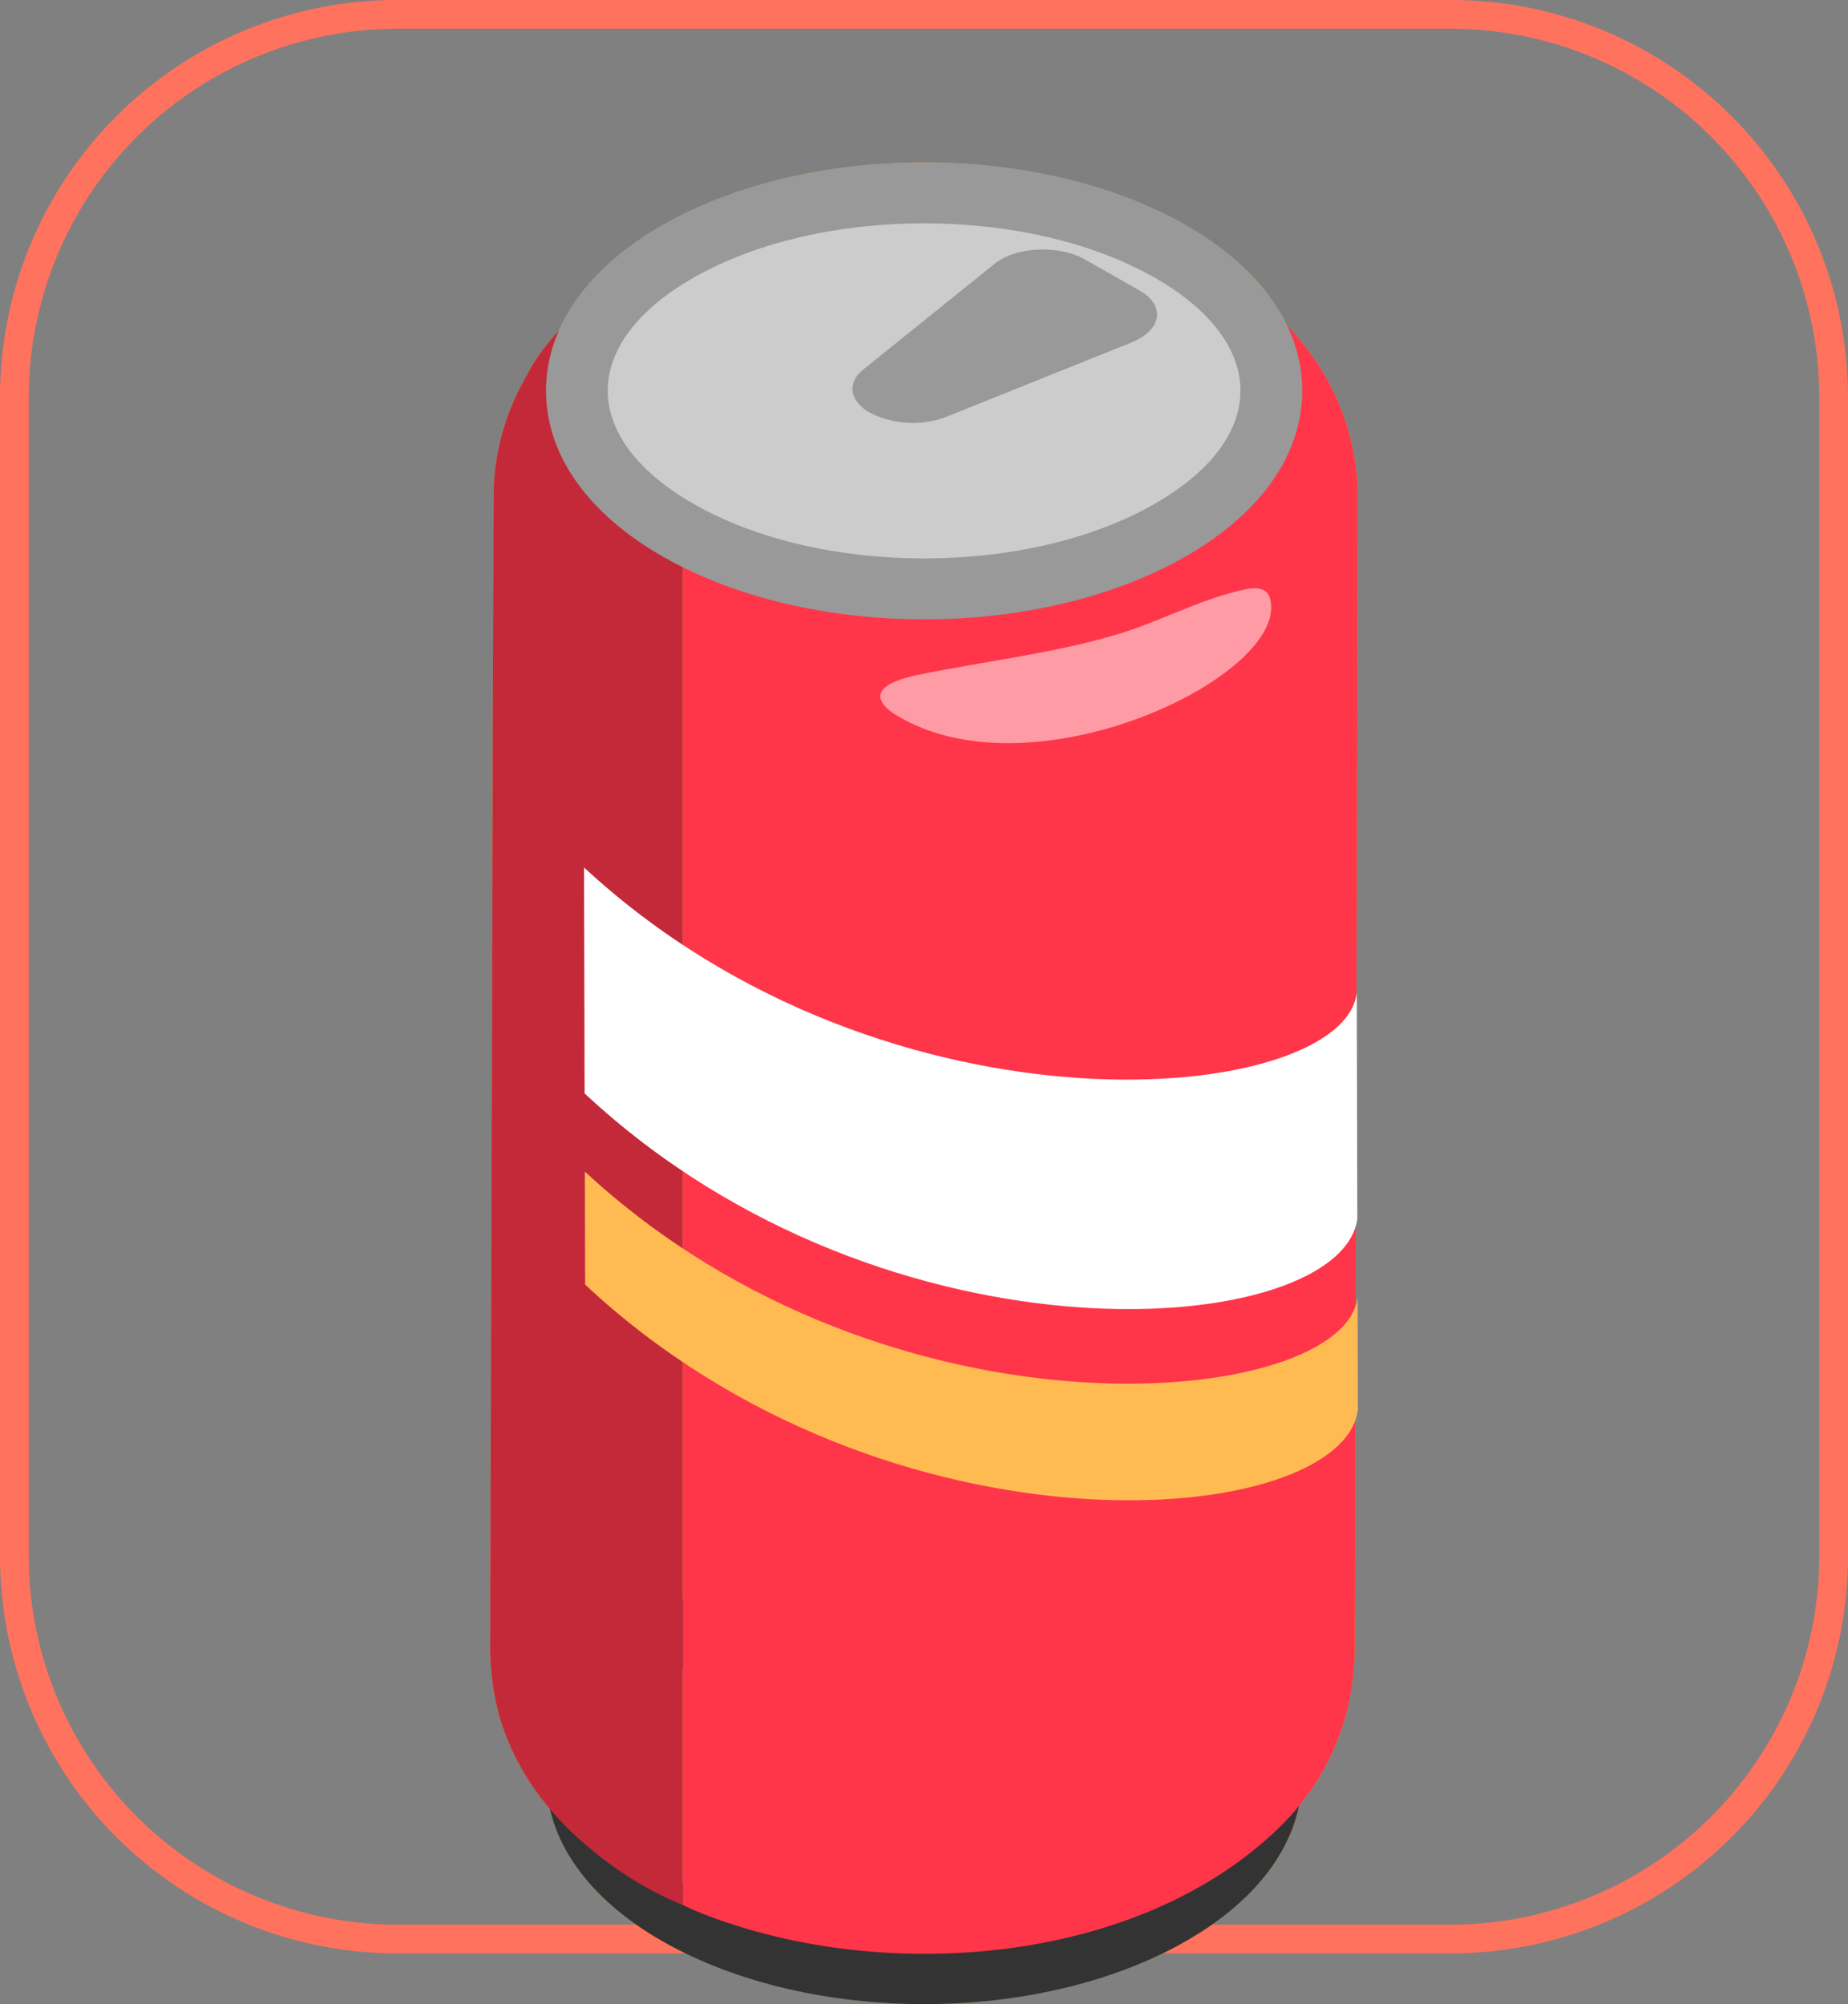 <svg xmlns="http://www.w3.org/2000/svg" xmlns:xlink="http://www.w3.org/1999/xlink" width="193" height="209.31" viewBox="0 0 193 209.31">
  <rect x="0" y="0" width="193" height="209.31" fill="#808080" stroke="none"/>
  <defs>
    <clipPath id="clip-path">
      <rect id="Rectángulo_401243" data-name="Rectángulo 401243" width="90.621" height="192.348" fill="none"/>
    </clipPath>
    <clipPath id="clip-path-2">
      <rect id="Rectángulo_401242" data-name="Rectángulo 401242" width="90.621" height="192.35" fill="none"/>
    </clipPath>
    <clipPath id="clip-path-3">
      <rect id="Rectángulo_401241" data-name="Rectángulo 401241" width="40.828" height="16.184" fill="none"/>
    </clipPath>
    <clipPath id="clip-path-4">
      <rect id="Rectángulo_401240" data-name="Rectángulo 401240" width="40.827" height="16.182" fill="none"/>
    </clipPath>
  </defs>
  <g id="Grupo_1100052" data-name="Grupo 1100052" transform="translate(-703.5 -7722.039)">
    <path id="Rectángulo_401238" data-name="Rectángulo 401238" d="M40-1.5H150A41.467,41.467,0,0,1,191.5,40V161A41.467,41.467,0,0,1,150,202.5H40A41.467,41.467,0,0,1-1.5,161V40A41.467,41.467,0,0,1,40-1.5Zm110,201A38.544,38.544,0,0,0,188.5,161V40A38.544,38.544,0,0,0,150,1.5H40A38.544,38.544,0,0,0,1.5,40V161A38.544,38.544,0,0,0,40,199.5Z" transform="translate(705 7723.539)" fill="#ff725d"/>
    <g id="Grupo_1099251" data-name="Grupo 1099251" transform="translate(754.689 7739)">
      <g id="Grupo_1099250" data-name="Grupo 1099250" clip-path="url(#clip-path)">
        <g id="Grupo_1099249" data-name="Grupo 1099249" transform="translate(0 -0.002)">
          <g id="Grupo_1099248" data-name="Grupo 1099248" clip-path="url(#clip-path-2)">
            <path id="Trazado_873824" data-name="Trazado 873824" d="M68.32,80.5c-7.642,4.356-17.459,6.531-27.25,6.531S21.462,84.854,13.824,80.5C5.942,76.027,1.586,69.879,1.586,63.142c0-6.678,4.356-12.827,12.238-17.326,15.281-8.68,39.215-8.68,54.5,0,7.878,4.5,12.238,10.648,12.238,17.326,0,6.737-4.36,12.885-12.238,17.356M65.1,51.316C58.47,47.552,49.757,45.7,41.07,45.7c-8.713,0-17.4,1.854-24.023,5.619-5.821,3.3-9.015,7.532-9.015,11.826,0,4.353,3.194,8.562,9.015,11.885,13.25,7.532,34.8,7.532,48.05,0,5.821-3.323,9.015-7.532,9.015-11.885,0-4.294-3.194-8.529-9.015-11.826" transform="translate(4.25 105.319)" fill="#f0911d"/>
            <path id="Trazado_873825" data-name="Trazado 873825" d="M4.717,14.578a12.857,12.857,0,0,0-.865,1.531,25,25,0,0,0-3.492,12.3L.269,55.824V58.47L0,149.433a30.15,30.15,0,0,0,.361,3.97c.924,5.8,4.088,11.59,9.968,16.477a36.566,36.566,0,0,0,9.787,6V2.281C13.849,5.162,8.3,9.254,4.717,14.578" transform="translate(0 6.114)" fill="#f0911d"/>
            <path id="Trazado_873826" data-name="Trazado 873826" d="M75.723,29.32A25.123,25.123,0,0,0,71.069,17.7a32.027,32.027,0,0,0-7.73-7.561C52.057,2.548,39.282.168,25.374,1.047a56.666,56.666,0,0,0-19.906,5v173.6c.626.294,1.225.559,1.939.854,18.714,7.414,45.426,5.53,60.317-8.912a25.994,25.994,0,0,0,7.042-11.977,28.588,28.588,0,0,0,.868-6.148l.088-27.445v-2.679l.239-90.963a24.07,24.07,0,0,0-.239-3.058" transform="translate(14.651 2.343)" fill="#f0911d"/>
            <path id="Trazado_873827" data-name="Trazado 873827" d="M64.367,6.9c14.147,8.062,14.147,21.124,0,29.185-14.177,8.058-37.126,8.058-51.273,0-14.177-8.062-14.177-21.124,0-29.185,14.147-8.032,37.1-8.032,51.273,0" transform="translate(6.595 2.354)" fill="#f0911d"/>
            <path id="Trazado_873828" data-name="Trazado 873828" d="M68.32,41.192c-7.642,4.356-17.459,6.531-27.25,6.531s-19.608-2.175-27.246-6.531C5.942,36.692,1.586,30.544,1.586,23.836c0-6.678,4.356-12.827,12.238-17.326,15.281-8.68,39.215-8.68,54.5,0,7.878,4.5,12.238,10.648,12.238,17.326,0,6.708-4.36,12.856-12.238,17.356M65.1,12.01C58.47,8.246,49.757,6.362,41.07,6.362c-8.713,0-17.4,1.884-24.023,5.648-5.821,3.293-9.015,7.5-9.015,11.826,0,4.353,3.194,8.533,9.015,11.855,13.25,7.561,34.8,7.561,48.05,0,5.821-3.323,9.015-7.5,9.015-11.855,0-4.323-3.194-8.533-9.015-11.826" transform="translate(4.25 0.001)" fill="#f0911d"/>
            <path id="Trazado_873829" data-name="Trazado 873829" d="M39.456,12.167,20.117,19.934a9.919,9.919,0,0,1-8-.412c-2.149-1.207-2.447-3.12-.688-4.529L25.1,3.987c2.211-1.821,6.748-2.027,9.464-.471l5.7,3.238c2.745,1.56,2.329,4.117-.806,5.412" transform="translate(27.558 6.626)" fill="#f0911d"/>
            <path id="Trazado_873830" data-name="Trazado 873830" d="M68.32,80.5c-7.642,4.356-17.459,6.531-27.25,6.531S21.462,84.854,13.824,80.5C5.942,76.027,1.586,69.879,1.586,63.142c0-6.678,4.356-12.827,12.238-17.326,15.281-8.68,39.215-8.68,54.5,0,7.878,4.5,12.238,10.648,12.238,17.326,0,6.737-4.36,12.885-12.238,17.356M65.1,51.316C58.47,47.552,49.757,45.7,41.07,45.7c-8.713,0-17.4,1.854-24.023,5.619-5.821,3.3-9.015,7.532-9.015,11.826,0,4.353,3.194,8.562,9.015,11.885,13.25,7.532,34.8,7.532,48.05,0,5.821-3.323,9.015-7.532,9.015-11.885,0-4.294-3.194-8.529-9.015-11.826" transform="translate(4.25 105.319)" fill="#333"/>
            <path id="Trazado_873831" data-name="Trazado 873831" d="M4.717,14.578a12.857,12.857,0,0,0-.865,1.531,25,25,0,0,0-3.492,12.3L.269,55.824V58.47L0,149.433a30.15,30.15,0,0,0,.361,3.97c.924,5.8,4.088,11.59,9.968,16.477a36.566,36.566,0,0,0,9.787,6V2.281C13.849,5.162,8.3,9.254,4.717,14.578" transform="translate(0 6.114)" fill="#c42939"/>
            <path id="Trazado_873832" data-name="Trazado 873832" d="M75.723,29.32A25.123,25.123,0,0,0,71.069,17.7a32.027,32.027,0,0,0-7.73-7.561C52.057,2.548,39.282.168,25.374,1.047a56.666,56.666,0,0,0-19.906,5v173.6c.626.294,1.225.559,1.939.854,18.714,7.414,45.426,5.53,60.317-8.912a25.994,25.994,0,0,0,7.042-11.977,28.588,28.588,0,0,0,.868-6.148l.088-27.445v-2.679l.239-90.963a24.07,24.07,0,0,0-.239-3.058" transform="translate(14.651 2.343)" fill="#ff364a"/>
            <path id="Trazado_873833" data-name="Trazado 873833" d="M64.367,6.9c14.147,8.062,14.147,21.124,0,29.185-14.177,8.058-37.126,8.058-51.273,0-14.177-8.062-14.177-21.124,0-29.185,14.147-8.032,37.1-8.032,51.273,0" transform="translate(6.595 2.354)" fill="#ccc"/>
            <path id="Trazado_873834" data-name="Trazado 873834" d="M68.32,41.192c-7.642,4.356-17.459,6.531-27.25,6.531s-19.608-2.175-27.246-6.531C5.942,36.692,1.586,30.544,1.586,23.836c0-6.678,4.356-12.827,12.238-17.326,15.281-8.68,39.215-8.68,54.5,0,7.878,4.5,12.238,10.648,12.238,17.326,0,6.708-4.36,12.856-12.238,17.356M65.1,12.01C58.47,8.246,49.757,6.362,41.07,6.362c-8.713,0-17.4,1.884-24.023,5.648-5.821,3.293-9.015,7.5-9.015,11.826,0,4.353,3.194,8.533,9.015,11.855,13.25,7.561,34.8,7.561,48.05,0,5.821-3.323,9.015-7.5,9.015-11.855,0-4.323-3.194-8.533-9.015-11.826" transform="translate(4.25 0.001)" fill="#999"/>
            <path id="Trazado_873835" data-name="Trazado 873835" d="M39.456,12.167,20.117,19.934a9.919,9.919,0,0,1-8-.412c-2.149-1.207-2.447-3.12-.688-4.529L25.1,3.987c2.211-1.821,6.748-2.027,9.464-.471l5.7,3.238c2.745,1.56,2.329,4.117-.806,5.412" transform="translate(27.558 6.626)" fill="#999"/>
            <path id="Trazado_873836" data-name="Trazado 873836" d="M83.425,56.7C81.784,69.17,34.481,73.258,2.724,43.606L2.665,20.013C34.6,49.577,82.111,44.754,83.366,33.075Z" transform="translate(7.141 53.625)" fill="#fff"/>
            <path id="Trazado_873837" data-name="Trazado 873837" d="M83.419,53.534c-1.641,12.473-48.977,16.561-80.7-13.091l-.029-11.8c31.934,29.564,79.446,24.711,80.7,13.091Z" transform="translate(7.202 76.757)" fill="#ffbb52"/>
            <g id="Grupo_1099247" data-name="Grupo 1099247" transform="translate(40.747 44.48)" opacity="0.5">
              <g id="Grupo_1099246" data-name="Grupo 1099246">
                <g id="Grupo_1099245" data-name="Grupo 1099245" clip-path="url(#clip-path-3)">
                  <g id="Grupo_1099244" data-name="Grupo 1099244" transform="translate(0.003 0)">
                    <g id="Grupo_1099243" data-name="Grupo 1099243" clip-path="url(#clip-path-4)">
                      <path id="Trazado_873838" data-name="Trazado 873838" d="M51.751,13.089c2.359,7.885-24.413,20.947-38.829,12.356-1.461-.824-4.117-3,2-4.294,6.954-1.442,14.026-2.208,20.862-4.239,4.327-1.291,8.327-3.5,12.742-4.559.924-.235,2.8-.706,3.223.736" transform="translate(-11.075 -12.09)" fill="#fff"/>
                    </g>
                  </g>
                </g>
              </g>
            </g>
          </g>
        </g>
      </g>
    </g>
  </g>
</svg>
